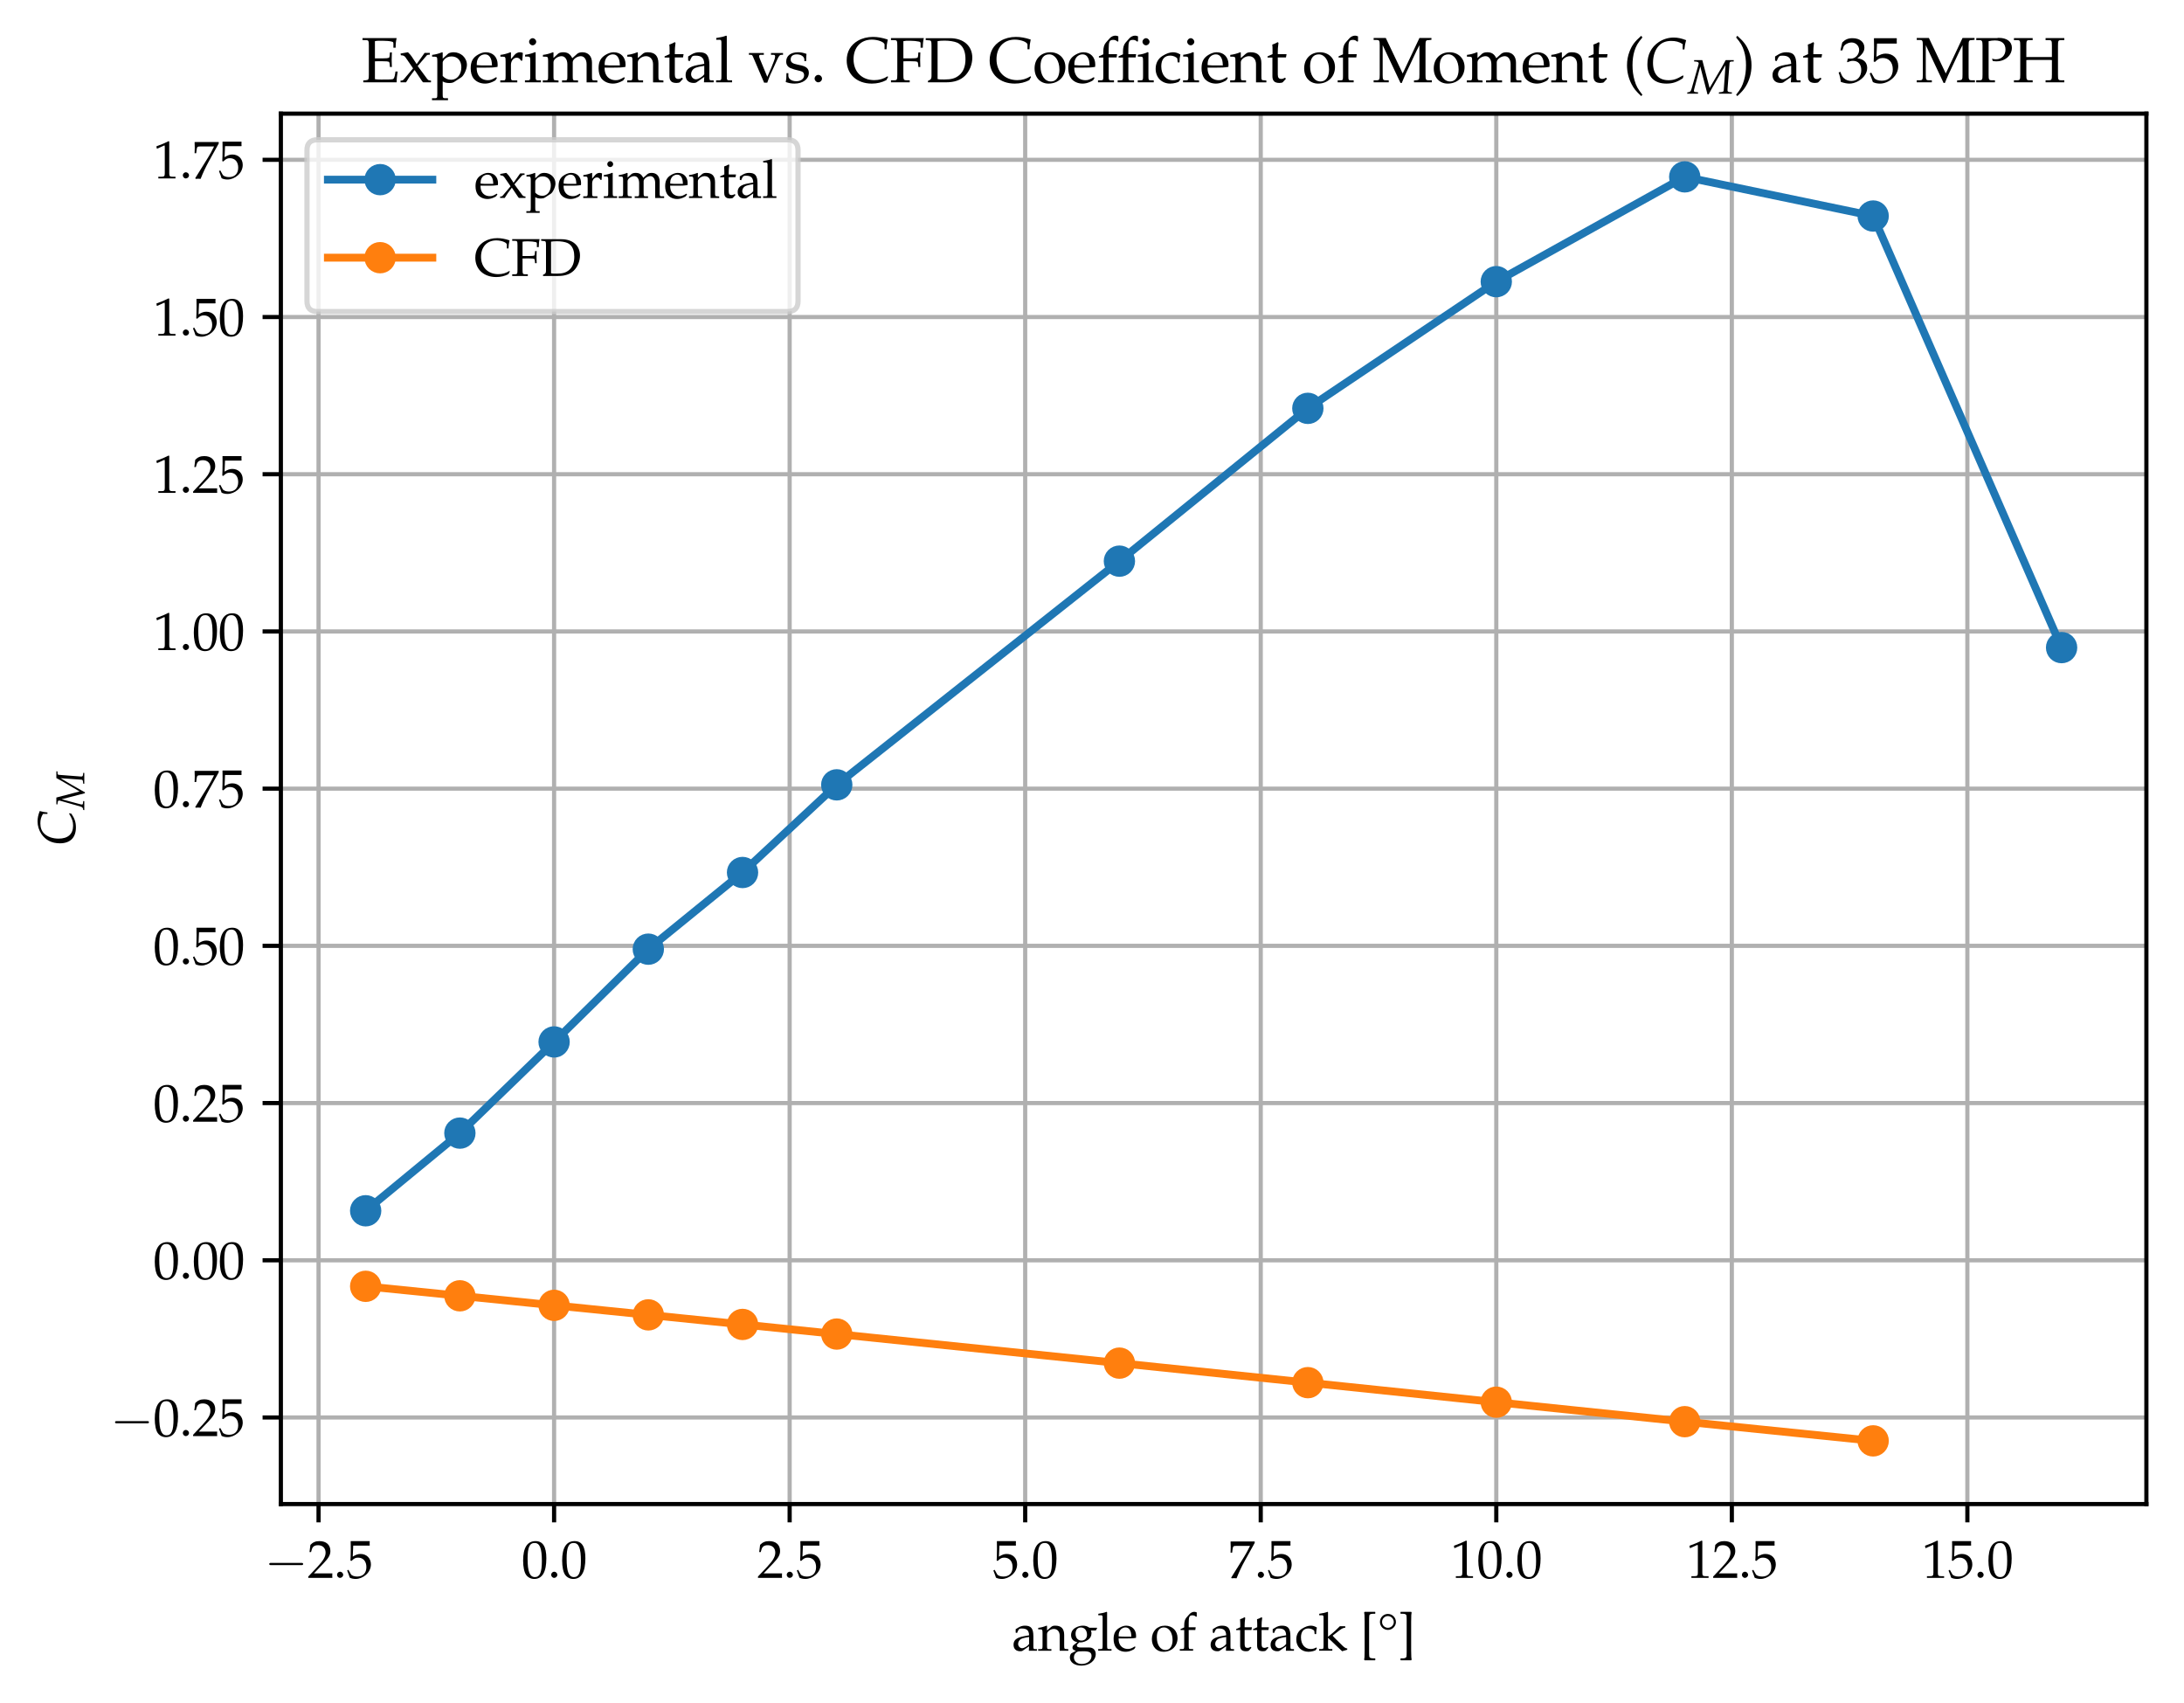 <?xml version="1.0" encoding="utf-8" standalone="no"?>
<!DOCTYPE svg PUBLIC "-//W3C//DTD SVG 1.1//EN"
  "http://www.w3.org/Graphics/SVG/1.1/DTD/svg11.dtd">
<svg xmlns:xlink="http://www.w3.org/1999/xlink" width="418.086pt" height="325.941pt" viewBox="0 0 418.086 325.941" xmlns="http://www.w3.org/2000/svg" version="1.1">
 <defs>
  <style type="text/css">*{stroke-linejoin: round; stroke-linecap: butt}</style>
 </defs>
 <g id="figure_1">
  <g id="patch_1">
   <path d="M 0 325.941 
L 418.086 325.941 
L 418.086 0 
L 0 0 
z
" style="fill: #ffffff"/>
  </g>
  <g id="axes_1">
   <g id="patch_2">
    <path d="M 53.766 287.866 
L 410.886 287.866 
L 410.886 21.754 
L 53.766 21.754 
z
" style="fill: #ffffff"/>
   </g>
   <g id="matplotlib.axis_1">
    <g id="xtick_1">
     <g id="line2d_1">
      <path d="M 60.981 287.866 
L 60.981 21.754 
" clip-path="url(#p86a00fac76)" style="fill: none; stroke: #b0b0b0; stroke-width: 0.8; stroke-linecap: square"/>
     </g>
     <g id="line2d_2">
      <defs>
       <path id="ma9546b8cb3" d="M 0 0 
L 0 3.5 
" style="stroke: #000000; stroke-width: 0.8"/>
      </defs>
      <g>
       <use xlink:href="#ma9546b8cb3" x="60.981" y="287.866" style="stroke: #000000; stroke-width: 0.8"/>
      </g>
     </g>
     <g id="text_1">
      <!-- $\mathdefault{−2.5}$ -->
      <g transform="translate(50.657 301.994) scale(0.1 -0.1)">
       <defs>
        <path id="CMSY10-0" d="M 4218 1472 
C 4326 1472 4442 1472 4442 1600 
C 4442 1728 4326 1728 4218 1728 
L 755 1728 
C 646 1728 531 1728 531 1600 
C 531 1472 646 1472 755 1472 
L 4218 1472 
z
" transform="scale(0.016)"/>
        <path id="URWPalladioL-Roma-32" d="M 102 160 
L 102 0 
C 1299 0 1299 0 1530 0 
C 1760 0 1760 0 2995 0 
C 2982 125 2982 186 2982 269 
C 2982 348 2982 407 2995 539 
C 2259 539 1965 539 781 539 
L 1946 1761 
C 2566 2414 2758 2763 2758 3238 
C 2758 3966 2259 4416 1446 4416 
C 986 4416 672 4288 358 3969 
L 250 3099 
L 435 3099 
L 518 3393 
C 621 3763 851 3923 1280 3923 
C 1830 3923 2182 3577 2182 3035 
C 2182 2555 1914 2083 1190 1316 
L 102 160 
z
" transform="scale(0.016)"/>
        <path id="URWPalladioL-Roma-2e" d="M 794 744 
C 602 744 429 564 429 372 
C 429 179 602 0 787 0 
C 992 0 1171 173 1171 372 
C 1171 564 992 744 794 744 
z
" transform="scale(0.016)"/>
        <path id="URWPalladioL-Roma-35" d="M 813 3877 
C 1638 3877 1997 3877 2765 3877 
L 2797 3907 
C 2784 4016 2784 4064 2784 4144 
C 2784 4229 2784 4277 2797 4386 
L 2765 4416 
C 2285 4416 1997 4416 1651 4416 
C 1299 4416 1018 4416 538 4416 
L 506 4403 
C 512 4011 518 3729 518 3523 
C 518 2977 499 2360 480 2077 
L 608 2038 
C 909 2341 1082 2432 1395 2432 
C 2010 2432 2394 1993 2394 1296 
C 2394 580 1984 160 1286 160 
C 941 160 621 277 531 444 
L 237 973 
L 83 883 
C 230 516 307 310 397 27 
C 576 -71 832 -128 1107 -128 
C 1536 -128 1990 59 2342 368 
C 2733 716 2938 1154 2938 1630 
C 2938 2359 2419 2874 1690 2874 
C 1382 2874 1152 2791 755 2554 
L 813 3877 
z
" transform="scale(0.016)"/>
       </defs>
       <use xlink:href="#CMSY10-0" transform="scale(1.038)"/>
       <use xlink:href="#URWPalladioL-Roma-32" transform="translate(81.942 0) scale(0.996)"/>
       <use xlink:href="#URWPalladioL-Roma-2e" transform="translate(131.755 0) scale(0.996)"/>
       <use xlink:href="#URWPalladioL-Roma-35" transform="translate(156.661 0) scale(0.996)"/>
      </g>
     </g>
    </g>
    <g id="xtick_2">
     <g id="line2d_3">
      <path d="M 106.072 287.866 
L 106.072 21.754 
" clip-path="url(#p86a00fac76)" style="fill: none; stroke: #b0b0b0; stroke-width: 0.8; stroke-linecap: square"/>
     </g>
     <g id="line2d_4">
      <g>
       <use xlink:href="#ma9546b8cb3" x="106.072" y="287.866" style="stroke: #000000; stroke-width: 0.8"/>
      </g>
     </g>
     <g id="text_2">
      <!-- $\mathdefault{0.0}$ -->
      <g transform="translate(99.845 301.994) scale(0.1 -0.1)">
       <defs>
        <path id="URWPalladioL-Roma-30" d="M 1683 4416 
C 691 4416 186 3628 186 2077 
C 186 1326 320 680 544 366 
C 768 51 1126 -128 1523 -128 
C 2490 -128 2976 705 2976 2346 
C 2976 3749 2560 4416 1683 4416 
z
M 1568 4192 
C 2189 4192 2438 3564 2438 2025 
C 2438 661 2195 96 1606 96 
C 986 96 723 744 723 2308 
C 723 3660 960 4192 1568 4192 
z
" transform="scale(0.016)"/>
       </defs>
       <use xlink:href="#URWPalladioL-Roma-30" transform="scale(0.996)"/>
       <use xlink:href="#URWPalladioL-Roma-2e" transform="translate(49.813 0) scale(0.996)"/>
       <use xlink:href="#URWPalladioL-Roma-30" transform="translate(74.72 0) scale(0.996)"/>
      </g>
     </g>
    </g>
    <g id="xtick_3">
     <g id="line2d_5">
      <path d="M 151.163 287.866 
L 151.163 21.754 
" clip-path="url(#p86a00fac76)" style="fill: none; stroke: #b0b0b0; stroke-width: 0.8; stroke-linecap: square"/>
     </g>
     <g id="line2d_6">
      <g>
       <use xlink:href="#ma9546b8cb3" x="151.163" y="287.866" style="stroke: #000000; stroke-width: 0.8"/>
      </g>
     </g>
     <g id="text_3">
      <!-- $\mathdefault{2.5}$ -->
      <g transform="translate(144.936 301.994) scale(0.1 -0.1)">
       <use xlink:href="#URWPalladioL-Roma-32" transform="scale(0.996)"/>
       <use xlink:href="#URWPalladioL-Roma-2e" transform="translate(49.813 0) scale(0.996)"/>
       <use xlink:href="#URWPalladioL-Roma-35" transform="translate(74.72 0) scale(0.996)"/>
      </g>
     </g>
    </g>
    <g id="xtick_4">
     <g id="line2d_7">
      <path d="M 196.254 287.866 
L 196.254 21.754 
" clip-path="url(#p86a00fac76)" style="fill: none; stroke: #b0b0b0; stroke-width: 0.8; stroke-linecap: square"/>
     </g>
     <g id="line2d_8">
      <g>
       <use xlink:href="#ma9546b8cb3" x="196.254" y="287.866" style="stroke: #000000; stroke-width: 0.8"/>
      </g>
     </g>
     <g id="text_4">
      <!-- $\mathdefault{5.0}$ -->
      <g transform="translate(190.027 301.994) scale(0.1 -0.1)">
       <use xlink:href="#URWPalladioL-Roma-35" transform="scale(0.996)"/>
       <use xlink:href="#URWPalladioL-Roma-2e" transform="translate(49.813 0) scale(0.996)"/>
       <use xlink:href="#URWPalladioL-Roma-30" transform="translate(74.72 0) scale(0.996)"/>
      </g>
     </g>
    </g>
    <g id="xtick_5">
     <g id="line2d_9">
      <path d="M 241.345 287.866 
L 241.345 21.754 
" clip-path="url(#p86a00fac76)" style="fill: none; stroke: #b0b0b0; stroke-width: 0.8; stroke-linecap: square"/>
     </g>
     <g id="line2d_10">
      <g>
       <use xlink:href="#ma9546b8cb3" x="241.345" y="287.866" style="stroke: #000000; stroke-width: 0.8"/>
      </g>
     </g>
     <g id="text_5">
      <!-- $\mathdefault{7.5}$ -->
      <g transform="translate(235.118 301.994) scale(0.1 -0.1)">
       <defs>
        <path id="URWPalladioL-Roma-37" d="M 358 32 
L 416 -51 
C 666 -32 666 -32 710 -32 
C 755 -32 755 -32 1005 -51 
C 1274 649 1587 1317 2010 2087 
L 3181 4199 
L 3181 4372 
C 2490 4372 2266 4372 1747 4372 
C 1280 4372 966 4372 346 4372 
L 282 4359 
C 301 3750 301 3750 301 3685 
C 301 3614 301 3614 282 3031 
L 474 3031 
L 518 3390 
C 570 3789 614 3840 909 3840 
L 2618 3840 
C 2362 3313 2163 2941 1920 2549 
L 358 32 
z
" transform="scale(0.016)"/>
       </defs>
       <use xlink:href="#URWPalladioL-Roma-37" transform="scale(0.996)"/>
       <use xlink:href="#URWPalladioL-Roma-2e" transform="translate(49.813 0) scale(0.996)"/>
       <use xlink:href="#URWPalladioL-Roma-35" transform="translate(74.72 0) scale(0.996)"/>
      </g>
     </g>
    </g>
    <g id="xtick_6">
     <g id="line2d_11">
      <path d="M 286.436 287.866 
L 286.436 21.754 
" clip-path="url(#p86a00fac76)" style="fill: none; stroke: #b0b0b0; stroke-width: 0.8; stroke-linecap: square"/>
     </g>
     <g id="line2d_12">
      <g>
       <use xlink:href="#ma9546b8cb3" x="286.436" y="287.866" style="stroke: #000000; stroke-width: 0.8"/>
      </g>
     </g>
     <g id="text_6">
      <!-- $\mathdefault{10.0}$ -->
      <g transform="translate(277.718 301.994) scale(0.1 -0.1)">
       <defs>
        <path id="URWPalladioL-Roma-31" d="M 429 3584 
L 493 3584 
L 1318 3956 
C 1325 3962 1331 3962 1338 3962 
C 1376 3962 1389 3905 1389 3751 
L 1389 613 
C 1389 276 1318 205 973 205 
L 614 205 
L 614 0 
C 1600 0 1600 0 1670 0 
C 1754 0 1894 0 2112 0 
C 2189 0 2413 0 2675 0 
L 2675 205 
L 2342 205 
C 1990 205 1926 276 1926 612 
L 1926 4443 
L 1837 4475 
C 1421 4257 966 4065 384 3860 
L 429 3584 
z
" transform="scale(0.016)"/>
       </defs>
       <use xlink:href="#URWPalladioL-Roma-31" transform="scale(0.996)"/>
       <use xlink:href="#URWPalladioL-Roma-30" transform="translate(49.813 0) scale(0.996)"/>
       <use xlink:href="#URWPalladioL-Roma-2e" transform="translate(99.626 0) scale(0.996)"/>
       <use xlink:href="#URWPalladioL-Roma-30" transform="translate(124.533 0) scale(0.996)"/>
      </g>
     </g>
    </g>
    <g id="xtick_7">
     <g id="line2d_13">
      <path d="M 331.526 287.866 
L 331.526 21.754 
" clip-path="url(#p86a00fac76)" style="fill: none; stroke: #b0b0b0; stroke-width: 0.8; stroke-linecap: square"/>
     </g>
     <g id="line2d_14">
      <g>
       <use xlink:href="#ma9546b8cb3" x="331.526" y="287.866" style="stroke: #000000; stroke-width: 0.8"/>
      </g>
     </g>
     <g id="text_7">
      <!-- $\mathdefault{12.5}$ -->
      <g transform="translate(322.809 301.994) scale(0.1 -0.1)">
       <use xlink:href="#URWPalladioL-Roma-31" transform="scale(0.996)"/>
       <use xlink:href="#URWPalladioL-Roma-32" transform="translate(49.813 0) scale(0.996)"/>
       <use xlink:href="#URWPalladioL-Roma-2e" transform="translate(99.626 0) scale(0.996)"/>
       <use xlink:href="#URWPalladioL-Roma-35" transform="translate(124.533 0) scale(0.996)"/>
      </g>
     </g>
    </g>
    <g id="xtick_8">
     <g id="line2d_15">
      <path d="M 376.617 287.866 
L 376.617 21.754 
" clip-path="url(#p86a00fac76)" style="fill: none; stroke: #b0b0b0; stroke-width: 0.8; stroke-linecap: square"/>
     </g>
     <g id="line2d_16">
      <g>
       <use xlink:href="#ma9546b8cb3" x="376.617" y="287.866" style="stroke: #000000; stroke-width: 0.8"/>
      </g>
     </g>
     <g id="text_8">
      <!-- $\mathdefault{15.0}$ -->
      <g transform="translate(367.9 301.994) scale(0.1 -0.1)">
       <use xlink:href="#URWPalladioL-Roma-31" transform="scale(0.996)"/>
       <use xlink:href="#URWPalladioL-Roma-35" transform="translate(49.813 0) scale(0.996)"/>
       <use xlink:href="#URWPalladioL-Roma-2e" transform="translate(99.626 0) scale(0.996)"/>
       <use xlink:href="#URWPalladioL-Roma-30" transform="translate(124.533 0) scale(0.996)"/>
      </g>
     </g>
    </g>
    <g id="text_9">
     <!-- angle of attack [°] -->
     <g transform="translate(193.697 315.932) scale(0.1 -0.1)">
      <defs>
       <path id="URWPalladioL-Roma-61" d="M 2074 538 
L 2042 -1 
C 2458 -1 2458 -1 2541 -1 
C 2573 -1 2733 -1 3014 -1 
L 3014 192 
L 2765 192 
C 2611 192 2586 244 2586 558 
L 2586 1731 
C 2586 2668 2317 3008 1574 3008 
C 1299 3008 1043 2937 800 2791 
L 461 2585 
L 461 2171 
L 627 2126 
L 710 2323 
C 845 2623 909 2668 1203 2668 
C 1805 2668 2054 2431 2074 1852 
L 1440 1736 
C 570 1577 205 1277 205 722 
C 205 224 506 -64 1011 -64 
C 1126 -64 1235 -45 1280 -13 
L 2074 538 
z
M 2074 806 
C 1888 544 1485 302 1235 302 
C 979 302 755 538 755 812 
C 755 1048 883 1271 1075 1392 
C 1235 1488 1587 1577 2074 1648 
L 2074 806 
z
" transform="scale(0.016)"/>
       <path id="URWPalladioL-Roma-6e" d="M 2624 -7 
C 3014 -7 3021 -7 3130 -7 
C 3219 -7 3219 -7 3661 -7 
L 3661 179 
L 3398 205 
C 3181 205 3162 244 3162 654 
L 3162 1892 
C 3162 2642 2810 3008 2093 3008 
C 1856 3008 1722 2963 1587 2847 
L 1101 2424 
L 1101 2982 
L 1043 3008 
C 717 2873 384 2783 45 2745 
L 45 2565 
L 282 2565 
C 538 2565 563 2520 563 2094 
L 563 643 
C 563 237 544 192 326 192 
L 38 192 
L 38 -7 
C 474 -7 646 -7 832 -7 
C 1018 -7 1190 -7 1626 -7 
L 1626 192 
L 1338 192 
C 1120 192 1101 237 1101 643 
L 1101 2011 
C 1101 2300 1523 2616 1914 2616 
C 2342 2616 2624 2297 2624 1806 
L 2624 -7 
z
" transform="scale(0.016)"/>
       <path id="URWPalladioL-Roma-67" d="M 3322 2432 
L 3482 2695 
L 3456 2759 
L 2547 2759 
C 2310 2937 2080 3008 1766 3008 
C 1485 3008 1158 2920 896 2768 
C 538 2567 352 2258 352 1874 
C 352 1408 646 1087 1120 1036 
L 614 640 
C 550 543 518 459 518 361 
C 518 180 634 76 941 -14 
L 384 -316 
C 294 -367 205 -604 205 -803 
C 205 -1388 774 -1792 1587 -1792 
C 2554 -1792 3315 -1182 3315 -399 
C 3315 63 3008 384 2560 384 
L 1536 384 
C 1203 384 1050 462 1050 639 
C 1050 724 1101 795 1267 939 
C 1306 972 1318 985 1344 1011 
C 1408 1004 1446 998 1498 998 
C 1773 998 2112 1118 2374 1300 
C 2662 1507 2803 1759 2803 2093 
C 2803 2218 2784 2300 2733 2432 
L 3322 2432 
z
M 1536 2790 
C 1971 2790 2266 2438 2266 1905 
C 2266 1499 1997 1216 1606 1216 
C 1178 1216 890 1542 890 2025 
C 890 2507 1126 2790 1536 2790 
z
M 1837 -65 
C 2560 -65 2810 -212 2810 -630 
C 2810 -1182 2304 -1593 1632 -1593 
C 1075 -1593 691 -1266 691 -790 
C 691 -502 858 -238 1114 -129 
C 1216 -78 1395 -65 1837 -65 
z
" transform="scale(0.016)"/>
       <path id="URWPalladioL-Roma-6c" d="M 147 4256 
L 506 4256 
C 621 4256 666 4185 666 3992 
L 666 651 
C 666 244 646 199 429 199 
L 134 199 
L 134 0 
C 774 0 774 0 934 0 
C 1094 0 1094 0 1734 0 
L 1734 199 
L 1440 199 
C 1222 199 1203 244 1203 650 
L 1203 4621 
L 1146 4673 
C 864 4564 653 4512 147 4435 
L 147 4256 
z
" transform="scale(0.016)"/>
       <path id="URWPalladioL-Roma-65" d="M 2797 447 
L 2714 511 
C 2304 269 2157 212 1882 212 
C 1466 212 1120 398 941 711 
C 819 921 774 1101 762 1472 
L 1696 1472 
C 2138 1472 2413 1472 2854 1544 
C 2861 1634 2867 1693 2867 1771 
C 2867 2520 2394 3008 1677 3008 
C 1440 3008 1165 2924 902 2770 
C 378 2469 166 2071 166 1404 
C 166 1000 262 654 435 410 
C 691 71 1120 -128 1600 -128 
C 1837 -128 2074 -77 2336 37 
C 2509 108 2643 191 2669 230 
L 2797 447 
z
M 2298 1690 
C 1965 1690 1811 1690 1581 1690 
C 1286 1690 1120 1690 774 1722 
C 774 2027 800 2169 883 2337 
C 1018 2622 1293 2796 1600 2796 
C 1811 2796 1978 2711 2093 2534 
C 2234 2319 2278 2129 2298 1690 
z
" transform="scale(0.016)"/>
       <path id="URWPalladioL-Roma-6f" d="M 1786 3008 
C 851 3008 205 2347 205 1392 
C 205 487 774 -128 1600 -128 
C 2586 -128 3290 558 3290 1520 
C 3290 2386 2662 3008 1786 3008 
z
M 1670 2796 
C 2259 2796 2694 2155 2694 1283 
C 2694 545 2368 83 1850 83 
C 1222 83 800 699 800 1610 
C 800 2379 1107 2796 1670 2796 
z
" transform="scale(0.016)"/>
       <path id="URWPalladioL-Roma-66" d="M 2182 4601 
C 2048 4652 1971 4672 1888 4672 
C 1683 4672 1459 4563 1318 4404 
L 947 3985 
C 762 3775 678 3490 678 3070 
L 678 2803 
L 237 2604 
L 237 2476 
L 678 2476 
L 678 651 
C 678 244 659 199 442 199 
L 147 199 
L 147 0 
C 787 0 787 0 947 0 
C 1107 0 1107 0 1747 0 
L 1747 199 
L 1453 199 
C 1235 199 1216 245 1216 653 
L 1216 2489 
L 2010 2489 
L 2054 2816 
L 1216 2816 
L 1216 3350 
C 1216 4073 1299 4248 1664 4248 
C 1837 4248 1952 4204 2106 4071 
L 2182 4109 
L 2182 4601 
z
" transform="scale(0.016)"/>
       <path id="URWPalladioL-Roma-74" d="M 627 2476 
L 627 619 
C 627 142 838 -64 1331 -64 
C 1478 -64 1632 -32 1670 13 
L 1978 353 
L 1894 463 
C 1734 372 1638 340 1517 340 
C 1267 340 1165 470 1165 788 
L 1165 2489 
L 1984 2489 
L 2042 2816 
L 1165 2816 
L 1165 3056 
C 1165 3321 1184 3547 1235 3951 
L 1158 4021 
C 1005 3925 813 3842 614 3778 
C 634 3585 640 3463 640 3271 
L 640 2822 
L 141 2598 
L 141 2476 
L 627 2476 
z
" transform="scale(0.016)"/>
       <path id="URWPalladioL-Roma-63" d="M 2554 1994 
C 2554 2289 2586 2552 2643 2783 
C 2387 2937 2163 3008 1901 3008 
C 1594 3008 1235 2886 851 2642 
C 403 2360 166 1911 166 1347 
C 166 481 774 -128 1632 -128 
C 1965 -128 2445 -6 2509 90 
L 2643 295 
L 2579 391 
C 2342 263 2138 205 1907 205 
C 1197 205 730 757 730 1603 
C 730 2289 1050 2674 1626 2674 
C 1907 2674 2214 2546 2330 2386 
L 2374 1994 
L 2554 1994 
z
" transform="scale(0.016)"/>
       <path id="URWPalladioL-Roma-6b" d="M 147 4256 
L 506 4256 
C 621 4256 666 4185 666 3992 
L 666 651 
C 666 244 646 199 429 199 
L 134 199 
L 134 0 
C 774 0 774 0 941 0 
C 1120 0 1152 0 1722 0 
L 1722 199 
L 1440 199 
C 1222 199 1203 244 1203 652 
L 1203 1546 
L 2899 -64 
L 3514 122 
L 3514 270 
C 3360 270 3174 379 2970 576 
L 2163 1374 
C 1933 1597 1862 1681 1754 1808 
L 2579 2449 
C 2880 2677 3053 2752 3270 2752 
L 3270 2944 
L 2630 2944 
C 2221 2536 1920 2255 1670 2057 
L 1203 1680 
L 1203 4621 
L 1146 4673 
C 864 4564 653 4512 147 4435 
L 147 4256 
z
" transform="scale(0.016)"/>
       <path id="URWPalladioL-Roma-5b" d="M 563 -1152 
C 1018 -1152 1030 -1152 1184 -1152 
C 1338 -1152 1370 -1152 1805 -1152 
L 1843 -1120 
L 1843 -953 
L 1818 -921 
L 1574 -921 
C 1402 -921 1261 -882 1184 -818 
C 1126 -760 1107 -671 1107 -459 
C 1107 -453 1107 -318 1101 -125 
L 1101 112 
L 1101 3409 
L 1101 3646 
C 1107 3826 1107 3967 1107 3973 
C 1107 4185 1126 4281 1184 4339 
C 1261 4403 1402 4441 1574 4441 
L 1818 4441 
L 1843 4473 
L 1843 4640 
L 1805 4672 
C 1357 4672 1338 4672 1184 4672 
C 1037 4672 1005 4672 563 4672 
L 506 4595 
C 544 4435 557 4223 557 3730 
C 557 3633 557 3556 563 3492 
L 563 3409 
L 563 112 
L 563 28 
C 557 -74 557 -81 557 -190 
L 557 -260 
C 557 -696 544 -876 506 -1075 
L 563 -1152 
z
" transform="scale(0.016)"/>
       <path id="URWPalladioL-Roma-b0" d="M 1274 4416 
C 749 4416 320 3988 320 3456 
C 320 2924 749 2496 1280 2496 
C 1798 2496 2240 2931 2240 3444 
C 2240 3981 1811 4416 1274 4416 
z
M 1274 4160 
C 1664 4160 1984 3840 1984 3444 
C 1984 3072 1664 2752 1280 2752 
C 890 2752 576 3065 576 3456 
C 576 3847 890 4160 1274 4160 
z
" transform="scale(0.016)"/>
       <path id="URWPalladioL-Roma-5d" d="M 1568 4672 
C 1114 4672 1094 4672 947 4672 
C 794 4672 762 4672 326 4672 
L 288 4640 
L 288 4473 
L 314 4441 
L 557 4441 
C 730 4441 864 4403 941 4339 
C 1005 4281 1024 4191 1024 3973 
C 1024 3954 1024 3826 1030 3646 
L 1030 3409 
L 1030 112 
L 1030 -125 
C 1024 -311 1024 -427 1024 -446 
C 1024 -664 1005 -760 941 -818 
C 864 -882 730 -921 557 -921 
L 314 -921 
L 288 -953 
L 288 -1120 
L 326 -1152 
C 774 -1152 787 -1152 947 -1152 
C 1094 -1152 1126 -1152 1568 -1152 
L 1626 -1075 
C 1587 -921 1581 -722 1574 -228 
C 1574 -138 1574 -55 1568 28 
L 1568 112 
L 1568 3409 
L 1568 3492 
C 1574 3563 1574 3646 1574 3736 
C 1574 4230 1587 4441 1626 4595 
L 1568 4672 
z
" transform="scale(0.016)"/>
      </defs>
      <use xlink:href="#URWPalladioL-Roma-61" transform="scale(0.996)"/>
      <use xlink:href="#URWPalladioL-Roma-6e" transform="translate(49.813 0) scale(0.996)"/>
      <use xlink:href="#URWPalladioL-Roma-67" transform="translate(107.795 0) scale(0.996)"/>
      <use xlink:href="#URWPalladioL-Roma-6c" transform="translate(163.187 0) scale(0.996)"/>
      <use xlink:href="#URWPalladioL-Roma-65" transform="translate(192.177 0) scale(0.996)"/>
      <use xlink:href="#URWPalladioL-Roma-6f" transform="translate(264.804 0) scale(0.996)"/>
      <use xlink:href="#URWPalladioL-Roma-66" transform="translate(319.2 0) scale(0.996)"/>
      <use xlink:href="#URWPalladioL-Roma-61" transform="translate(377.282 0) scale(0.996)"/>
      <use xlink:href="#URWPalladioL-Roma-74" transform="translate(427.095 0) scale(0.996)"/>
      <use xlink:href="#URWPalladioL-Roma-74" transform="translate(459.572 0) scale(0.996)"/>
      <use xlink:href="#URWPalladioL-Roma-61" transform="translate(492.049 0) scale(0.996)"/>
      <use xlink:href="#URWPalladioL-Roma-63" transform="translate(541.862 0) scale(0.996)"/>
      <use xlink:href="#URWPalladioL-Roma-6b" transform="translate(586.096 0) scale(0.996)"/>
      <use xlink:href="#URWPalladioL-Roma-5b" transform="translate(666.394 0) scale(0.996)"/>
      <use xlink:href="#URWPalladioL-Roma-b0" transform="translate(699.569 0) scale(0.996)"/>
      <use xlink:href="#URWPalladioL-Roma-5d" transform="translate(739.42 0) scale(0.996)"/>
     </g>
    </g>
   </g>
   <g id="matplotlib.axis_2">
    <g id="ytick_1">
     <g id="line2d_17">
      <path d="M 53.766 271.293 
L 410.886 271.293 
" clip-path="url(#p86a00fac76)" style="fill: none; stroke: #b0b0b0; stroke-width: 0.8; stroke-linecap: square"/>
     </g>
     <g id="line2d_18">
      <defs>
       <path id="me3de341398" d="M 0 0 
L -3.5 0 
" style="stroke: #000000; stroke-width: 0.8"/>
      </defs>
      <g>
       <use xlink:href="#me3de341398" x="53.766" y="271.293" style="stroke: #000000; stroke-width: 0.8"/>
      </g>
     </g>
     <g id="text_10">
      <!-- $\mathdefault{−0.25}$ -->
      <g transform="translate(21.138 274.857) scale(0.1 -0.1)">
       <use xlink:href="#CMSY10-0" transform="scale(1.038)"/>
       <use xlink:href="#URWPalladioL-Roma-30" transform="translate(81.942 0) scale(0.996)"/>
       <use xlink:href="#URWPalladioL-Roma-2e" transform="translate(131.755 0) scale(0.996)"/>
       <use xlink:href="#URWPalladioL-Roma-32" transform="translate(156.661 0) scale(0.996)"/>
       <use xlink:href="#URWPalladioL-Roma-35" transform="translate(206.475 0) scale(0.996)"/>
      </g>
     </g>
    </g>
    <g id="ytick_2">
     <g id="line2d_19">
      <path d="M 53.766 241.205 
L 410.886 241.205 
" clip-path="url(#p86a00fac76)" style="fill: none; stroke: #b0b0b0; stroke-width: 0.8; stroke-linecap: square"/>
     </g>
     <g id="line2d_20">
      <g>
       <use xlink:href="#me3de341398" x="53.766" y="241.205" style="stroke: #000000; stroke-width: 0.8"/>
      </g>
     </g>
     <g id="text_11">
      <!-- $\mathdefault{0.00}$ -->
      <g transform="translate(29.332 244.769) scale(0.1 -0.1)">
       <use xlink:href="#URWPalladioL-Roma-30" transform="scale(0.996)"/>
       <use xlink:href="#URWPalladioL-Roma-2e" transform="translate(49.813 0) scale(0.996)"/>
       <use xlink:href="#URWPalladioL-Roma-30" transform="translate(74.72 0) scale(0.996)"/>
       <use xlink:href="#URWPalladioL-Roma-30" transform="translate(124.533 0) scale(0.996)"/>
      </g>
     </g>
    </g>
    <g id="ytick_3">
     <g id="line2d_21">
      <path d="M 53.766 211.117 
L 410.886 211.117 
" clip-path="url(#p86a00fac76)" style="fill: none; stroke: #b0b0b0; stroke-width: 0.8; stroke-linecap: square"/>
     </g>
     <g id="line2d_22">
      <g>
       <use xlink:href="#me3de341398" x="53.766" y="211.117" style="stroke: #000000; stroke-width: 0.8"/>
      </g>
     </g>
     <g id="text_12">
      <!-- $\mathdefault{0.25}$ -->
      <g transform="translate(29.332 214.681) scale(0.1 -0.1)">
       <use xlink:href="#URWPalladioL-Roma-30" transform="scale(0.996)"/>
       <use xlink:href="#URWPalladioL-Roma-2e" transform="translate(49.813 0) scale(0.996)"/>
       <use xlink:href="#URWPalladioL-Roma-32" transform="translate(74.72 0) scale(0.996)"/>
       <use xlink:href="#URWPalladioL-Roma-35" transform="translate(124.533 0) scale(0.996)"/>
      </g>
     </g>
    </g>
    <g id="ytick_4">
     <g id="line2d_23">
      <path d="M 53.766 181.029 
L 410.886 181.029 
" clip-path="url(#p86a00fac76)" style="fill: none; stroke: #b0b0b0; stroke-width: 0.8; stroke-linecap: square"/>
     </g>
     <g id="line2d_24">
      <g>
       <use xlink:href="#me3de341398" x="53.766" y="181.029" style="stroke: #000000; stroke-width: 0.8"/>
      </g>
     </g>
     <g id="text_13">
      <!-- $\mathdefault{0.50}$ -->
      <g transform="translate(29.332 184.593) scale(0.1 -0.1)">
       <use xlink:href="#URWPalladioL-Roma-30" transform="scale(0.996)"/>
       <use xlink:href="#URWPalladioL-Roma-2e" transform="translate(49.813 0) scale(0.996)"/>
       <use xlink:href="#URWPalladioL-Roma-35" transform="translate(74.72 0) scale(0.996)"/>
       <use xlink:href="#URWPalladioL-Roma-30" transform="translate(124.533 0) scale(0.996)"/>
      </g>
     </g>
    </g>
    <g id="ytick_5">
     <g id="line2d_25">
      <path d="M 53.766 150.941 
L 410.886 150.941 
" clip-path="url(#p86a00fac76)" style="fill: none; stroke: #b0b0b0; stroke-width: 0.8; stroke-linecap: square"/>
     </g>
     <g id="line2d_26">
      <g>
       <use xlink:href="#me3de341398" x="53.766" y="150.941" style="stroke: #000000; stroke-width: 0.8"/>
      </g>
     </g>
     <g id="text_14">
      <!-- $\mathdefault{0.75}$ -->
      <g transform="translate(29.332 154.505) scale(0.1 -0.1)">
       <use xlink:href="#URWPalladioL-Roma-30" transform="scale(0.996)"/>
       <use xlink:href="#URWPalladioL-Roma-2e" transform="translate(49.813 0) scale(0.996)"/>
       <use xlink:href="#URWPalladioL-Roma-37" transform="translate(74.72 0) scale(0.996)"/>
       <use xlink:href="#URWPalladioL-Roma-35" transform="translate(124.533 0) scale(0.996)"/>
      </g>
     </g>
    </g>
    <g id="ytick_6">
     <g id="line2d_27">
      <path d="M 53.766 120.853 
L 410.886 120.853 
" clip-path="url(#p86a00fac76)" style="fill: none; stroke: #b0b0b0; stroke-width: 0.8; stroke-linecap: square"/>
     </g>
     <g id="line2d_28">
      <g>
       <use xlink:href="#me3de341398" x="53.766" y="120.853" style="stroke: #000000; stroke-width: 0.8"/>
      </g>
     </g>
     <g id="text_15">
      <!-- $\mathdefault{1.00}$ -->
      <g transform="translate(29.332 124.417) scale(0.1 -0.1)">
       <use xlink:href="#URWPalladioL-Roma-31" transform="scale(0.996)"/>
       <use xlink:href="#URWPalladioL-Roma-2e" transform="translate(49.813 0) scale(0.996)"/>
       <use xlink:href="#URWPalladioL-Roma-30" transform="translate(74.72 0) scale(0.996)"/>
       <use xlink:href="#URWPalladioL-Roma-30" transform="translate(124.533 0) scale(0.996)"/>
      </g>
     </g>
    </g>
    <g id="ytick_7">
     <g id="line2d_29">
      <path d="M 53.766 90.765 
L 410.886 90.765 
" clip-path="url(#p86a00fac76)" style="fill: none; stroke: #b0b0b0; stroke-width: 0.8; stroke-linecap: square"/>
     </g>
     <g id="line2d_30">
      <g>
       <use xlink:href="#me3de341398" x="53.766" y="90.765" style="stroke: #000000; stroke-width: 0.8"/>
      </g>
     </g>
     <g id="text_16">
      <!-- $\mathdefault{1.25}$ -->
      <g transform="translate(29.332 94.329) scale(0.1 -0.1)">
       <use xlink:href="#URWPalladioL-Roma-31" transform="scale(0.996)"/>
       <use xlink:href="#URWPalladioL-Roma-2e" transform="translate(49.813 0) scale(0.996)"/>
       <use xlink:href="#URWPalladioL-Roma-32" transform="translate(74.72 0) scale(0.996)"/>
       <use xlink:href="#URWPalladioL-Roma-35" transform="translate(124.533 0) scale(0.996)"/>
      </g>
     </g>
    </g>
    <g id="ytick_8">
     <g id="line2d_31">
      <path d="M 53.766 60.677 
L 410.886 60.677 
" clip-path="url(#p86a00fac76)" style="fill: none; stroke: #b0b0b0; stroke-width: 0.8; stroke-linecap: square"/>
     </g>
     <g id="line2d_32">
      <g>
       <use xlink:href="#me3de341398" x="53.766" y="60.677" style="stroke: #000000; stroke-width: 0.8"/>
      </g>
     </g>
     <g id="text_17">
      <!-- $\mathdefault{1.50}$ -->
      <g transform="translate(29.332 64.241) scale(0.1 -0.1)">
       <use xlink:href="#URWPalladioL-Roma-31" transform="scale(0.996)"/>
       <use xlink:href="#URWPalladioL-Roma-2e" transform="translate(49.813 0) scale(0.996)"/>
       <use xlink:href="#URWPalladioL-Roma-35" transform="translate(74.72 0) scale(0.996)"/>
       <use xlink:href="#URWPalladioL-Roma-30" transform="translate(124.533 0) scale(0.996)"/>
      </g>
     </g>
    </g>
    <g id="ytick_9">
     <g id="line2d_33">
      <path d="M 53.766 30.588 
L 410.886 30.588 
" clip-path="url(#p86a00fac76)" style="fill: none; stroke: #b0b0b0; stroke-width: 0.8; stroke-linecap: square"/>
     </g>
     <g id="line2d_34">
      <g>
       <use xlink:href="#me3de341398" x="53.766" y="30.588" style="stroke: #000000; stroke-width: 0.8"/>
      </g>
     </g>
     <g id="text_18">
      <!-- $\mathdefault{1.75}$ -->
      <g transform="translate(29.332 34.153) scale(0.1 -0.1)">
       <use xlink:href="#URWPalladioL-Roma-31" transform="scale(0.996)"/>
       <use xlink:href="#URWPalladioL-Roma-2e" transform="translate(49.813 0) scale(0.996)"/>
       <use xlink:href="#URWPalladioL-Roma-37" transform="translate(74.72 0) scale(0.996)"/>
       <use xlink:href="#URWPalladioL-Roma-35" transform="translate(124.533 0) scale(0.996)"/>
      </g>
     </g>
    </g>
    <g id="text_19">
     <!-- $C_M$ -->
     <g transform="translate(14.328 161.862) rotate(-90) scale(0.1 -0.1)">
      <defs>
       <path id="URWPalladioL-Ital-43" d="M 3821 3290 
L 3994 3290 
C 4026 3653 4077 3926 4166 4219 
C 3680 4404 3315 4480 2918 4480 
C 2394 4480 1869 4321 1421 4023 
C 672 3519 288 2768 288 1795 
C 288 560 973 -128 2195 -128 
C 2810 -128 3264 19 3840 414 
L 3904 643 
L 3840 688 
C 3238 325 2906 210 2406 210 
C 1402 210 851 821 851 1953 
C 851 2660 1069 3290 1459 3685 
C 1760 3990 2170 4143 2675 4143 
C 3130 4143 3462 4053 3821 3825 
L 3821 3290 
z
" transform="scale(0.016)"/>
       <path id="URWPalladioL-Ital-4d" d="M 5997 4231 
L 6016 4416 
L 5837 4416 
C 5658 4416 5562 4416 5478 4416 
L 5325 4416 
L 4947 4416 
L 4845 4219 
C 4672 3895 4550 3678 4403 3424 
L 2829 740 
L 1869 4416 
L 1690 4416 
C 1510 4416 1414 4416 1331 4416 
L 1178 4416 
L 800 4416 
L 781 4244 
L 947 4231 
C 1280 4205 1395 4142 1395 3976 
C 1395 3938 1389 3893 1376 3849 
L 448 611 
C 346 280 250 197 -102 166 
L -122 0 
L 128 0 
C 346 0 506 0 595 0 
C 685 0 851 0 1075 0 
L 1299 0 
L 1318 172 
L 1075 198 
C 870 198 762 262 762 358 
C 762 421 774 504 806 620 
L 1600 3581 
L 2554 -96 
L 2701 -96 
L 3066 566 
C 3565 1463 4166 2493 4595 3200 
L 4928 3753 
L 4691 440 
C 4666 264 4589 220 4262 194 
L 4064 176 
L 4045 0 
L 4346 0 
C 4614 0 4806 0 4902 0 
C 5005 0 5197 0 5459 0 
L 5754 0 
L 5773 172 
L 5536 191 
C 5306 211 5190 281 5190 415 
L 5197 650 
L 5459 4045 
C 5472 4167 5568 4231 5754 4231 
L 5997 4231 
z
" transform="scale(0.016)"/>
      </defs>
      <use xlink:href="#URWPalladioL-Ital-43" transform="scale(0.996)"/>
      <use xlink:href="#URWPalladioL-Ital-4d" transform="translate(69.559 -18.086) scale(0.757)"/>
     </g>
    </g>
   </g>
   <g id="line2d_35">
    <path d="M 69.999 231.732 
L 88.036 216.868 
L 106.072 199.416 
L 124.108 181.662 
L 142.145 166.989 
L 160.181 150.212 
L 214.29 107.399 
L 250.363 78.155 
L 286.436 53.906 
L 322.508 33.85 
L 358.581 41.345 
L 394.654 123.946 
" clip-path="url(#p86a00fac76)" style="fill: none; stroke: #1f77b4; stroke-width: 1.5; stroke-linecap: square"/>
    <defs>
     <path id="mf10e0028ab" d="M 0 2.5 
C 0.663 2.5 1.299 2.237 1.768 1.768 
C 2.237 1.299 2.5 0.663 2.5 0 
C 2.5 -0.663 2.237 -1.299 1.768 -1.768 
C 1.299 -2.237 0.663 -2.5 0 -2.5 
C -0.663 -2.5 -1.299 -2.237 -1.768 -1.768 
C -2.237 -1.299 -2.5 -0.663 -2.5 0 
C -2.5 0.663 -2.237 1.299 -1.768 1.768 
C -1.299 2.237 -0.663 2.5 0 2.5 
z
" style="stroke: #1f77b4"/>
    </defs>
    <g clip-path="url(#p86a00fac76)">
     <use xlink:href="#mf10e0028ab" x="69.999" y="231.732" style="fill: #1f77b4; stroke: #1f77b4"/>
     <use xlink:href="#mf10e0028ab" x="88.036" y="216.868" style="fill: #1f77b4; stroke: #1f77b4"/>
     <use xlink:href="#mf10e0028ab" x="106.072" y="199.416" style="fill: #1f77b4; stroke: #1f77b4"/>
     <use xlink:href="#mf10e0028ab" x="124.108" y="181.662" style="fill: #1f77b4; stroke: #1f77b4"/>
     <use xlink:href="#mf10e0028ab" x="142.145" y="166.989" style="fill: #1f77b4; stroke: #1f77b4"/>
     <use xlink:href="#mf10e0028ab" x="160.181" y="150.212" style="fill: #1f77b4; stroke: #1f77b4"/>
     <use xlink:href="#mf10e0028ab" x="214.29" y="107.399" style="fill: #1f77b4; stroke: #1f77b4"/>
     <use xlink:href="#mf10e0028ab" x="250.363" y="78.155" style="fill: #1f77b4; stroke: #1f77b4"/>
     <use xlink:href="#mf10e0028ab" x="286.436" y="53.906" style="fill: #1f77b4; stroke: #1f77b4"/>
     <use xlink:href="#mf10e0028ab" x="322.508" y="33.85" style="fill: #1f77b4; stroke: #1f77b4"/>
     <use xlink:href="#mf10e0028ab" x="358.581" y="41.345" style="fill: #1f77b4; stroke: #1f77b4"/>
     <use xlink:href="#mf10e0028ab" x="394.654" y="123.946" style="fill: #1f77b4; stroke: #1f77b4"/>
    </g>
   </g>
   <g id="line2d_36">
    <path d="M 69.999 246.189 
L 88.036 248.006 
L 106.072 249.829 
L 124.108 251.655 
L 142.145 253.486 
L 160.181 255.327 
L 214.29 260.891 
L 250.363 264.628 
L 286.436 268.37 
L 322.508 272.096 
L 358.581 275.77 
" clip-path="url(#p86a00fac76)" style="fill: none; stroke: #ff7f0e; stroke-width: 1.5; stroke-linecap: square"/>
    <defs>
     <path id="m647534c431" d="M 0 2.5 
C 0.663 2.5 1.299 2.237 1.768 1.768 
C 2.237 1.299 2.5 0.663 2.5 0 
C 2.5 -0.663 2.237 -1.299 1.768 -1.768 
C 1.299 -2.237 0.663 -2.5 0 -2.5 
C -0.663 -2.5 -1.299 -2.237 -1.768 -1.768 
C -2.237 -1.299 -2.5 -0.663 -2.5 0 
C -2.5 0.663 -2.237 1.299 -1.768 1.768 
C -1.299 2.237 -0.663 2.5 0 2.5 
z
" style="stroke: #ff7f0e"/>
    </defs>
    <g clip-path="url(#p86a00fac76)">
     <use xlink:href="#m647534c431" x="69.999" y="246.189" style="fill: #ff7f0e; stroke: #ff7f0e"/>
     <use xlink:href="#m647534c431" x="88.036" y="248.006" style="fill: #ff7f0e; stroke: #ff7f0e"/>
     <use xlink:href="#m647534c431" x="106.072" y="249.829" style="fill: #ff7f0e; stroke: #ff7f0e"/>
     <use xlink:href="#m647534c431" x="124.108" y="251.655" style="fill: #ff7f0e; stroke: #ff7f0e"/>
     <use xlink:href="#m647534c431" x="142.145" y="253.486" style="fill: #ff7f0e; stroke: #ff7f0e"/>
     <use xlink:href="#m647534c431" x="160.181" y="255.327" style="fill: #ff7f0e; stroke: #ff7f0e"/>
     <use xlink:href="#m647534c431" x="214.29" y="260.891" style="fill: #ff7f0e; stroke: #ff7f0e"/>
     <use xlink:href="#m647534c431" x="250.363" y="264.628" style="fill: #ff7f0e; stroke: #ff7f0e"/>
     <use xlink:href="#m647534c431" x="286.436" y="268.37" style="fill: #ff7f0e; stroke: #ff7f0e"/>
     <use xlink:href="#m647534c431" x="322.508" y="272.096" style="fill: #ff7f0e; stroke: #ff7f0e"/>
     <use xlink:href="#m647534c431" x="358.581" y="275.77" style="fill: #ff7f0e; stroke: #ff7f0e"/>
    </g>
   </g>
   <g id="patch_3">
    <path d="M 53.766 287.866 
L 53.766 21.754 
" style="fill: none; stroke: #000000; stroke-width: 0.8; stroke-linejoin: miter; stroke-linecap: square"/>
   </g>
   <g id="patch_4">
    <path d="M 410.886 287.866 
L 410.886 21.754 
" style="fill: none; stroke: #000000; stroke-width: 0.8; stroke-linejoin: miter; stroke-linecap: square"/>
   </g>
   <g id="patch_5">
    <path d="M 53.766 287.866 
L 410.886 287.866 
" style="fill: none; stroke: #000000; stroke-width: 0.8; stroke-linejoin: miter; stroke-linecap: square"/>
   </g>
   <g id="patch_6">
    <path d="M 53.766 21.754 
L 410.886 21.754 
" style="fill: none; stroke: #000000; stroke-width: 0.8; stroke-linejoin: miter; stroke-linecap: square"/>
   </g>
   <g id="text_20">
    <!-- Experimental vs. CFD Coefficient of Moment ($C_M$) at 35 MPH -->
    <g transform="translate(69.128 15.754) scale(0.12 -0.12)">
     <defs>
      <path id="URWPalladioL-Roma-45" d="M 141 4224 
L 448 4224 
C 742 4224 774 4172 774 3665 
L 774 784 
C 774 276 749 231 448 205 
L 218 186 
L 218 0 
C 640 0 826 0 1005 0 
C 1037 0 1216 0 1459 0 
C 2349 0 2349 0 2490 0 
C 2688 0 2688 0 3558 0 
C 3558 382 3597 736 3661 1079 
L 3437 1079 
C 3424 972 3411 878 3405 852 
C 3366 564 3283 356 3194 323 
C 3059 276 2592 276 2016 276 
C 1683 276 1568 286 1382 315 
L 1382 2100 
C 1562 2112 1754 2112 2042 2112 
C 2515 2112 2688 2094 2803 2040 
L 2854 1890 
L 2886 1536 
L 3078 1536 
C 3059 2132 3059 2132 3059 2247 
C 3059 2350 3059 2350 3078 2991 
L 2886 2991 
L 2854 2642 
C 2848 2581 2829 2521 2803 2467 
C 2688 2414 2509 2394 2086 2394 
C 1818 2394 1600 2394 1382 2394 
L 1382 4117 
C 1581 4160 1690 4160 2131 4160 
C 2496 4160 2854 4130 3059 4076 
C 3213 4039 3232 4008 3232 3868 
L 3232 3465 
L 3456 3465 
C 3456 3843 3488 4146 3558 4423 
C 3245 4423 3046 4423 2765 4423 
C 2605 4423 2394 4423 2131 4423 
C 1728 4423 1453 4423 1280 4423 
C 1062 4423 774 4423 141 4423 
L 141 4224 
z
" transform="scale(0.016)"/>
      <path id="URWPalladioL-Roma-78" d="M 1843 1630 
L 2752 2694 
C 2790 2739 2861 2765 2970 2765 
L 3059 2765 
L 3059 2944 
L 2534 2944 
L 1741 1822 
L 1254 2566 
C 1158 2707 1088 2791 870 3009 
L 128 2880 
L 160 2708 
L 294 2694 
C 410 2694 550 2605 614 2515 
L 1382 1398 
L 429 269 
C 384 212 301 173 237 173 
L 128 173 
L 128 0 
L 678 0 
C 723 71 736 96 813 212 
C 915 391 1018 551 1062 603 
L 1536 1231 
L 2221 208 
L 2227 196 
C 2285 107 2336 44 2387 0 
C 2720 0 2720 0 2778 0 
C 2842 0 2842 0 3174 0 
L 3174 173 
L 3014 192 
C 2938 199 2861 250 2790 346 
L 1843 1630 
z
" transform="scale(0.016)"/>
      <path id="URWPalladioL-Roma-70" d="M 64 2565 
L 301 2565 
C 557 2565 582 2520 582 2095 
L 582 -1142 
C 582 -1548 563 -1593 346 -1593 
L 51 -1593 
L 51 -1792 
C 691 -1792 691 -1792 851 -1792 
C 1011 -1792 1011 -1792 1651 -1792 
L 1651 -1593 
L 1357 -1593 
C 1139 -1593 1120 -1547 1120 -1138 
L 1120 89 
C 1312 -26 1517 -71 1805 -71 
C 1990 -71 2157 -32 2259 32 
L 2989 505 
C 3245 672 3546 1330 3546 1740 
C 3546 2451 2957 3008 2214 3008 
C 1978 3008 1747 2943 1645 2847 
L 1120 2367 
L 1120 2982 
L 1062 3008 
C 736 2873 403 2783 64 2745 
L 64 2565 
z
M 1120 1964 
C 1120 2053 1152 2124 1235 2233 
C 1421 2469 1683 2591 2003 2591 
C 2605 2591 2989 2169 2989 1504 
C 2989 787 2560 256 1984 256 
C 1632 256 1370 372 1120 633 
L 1120 1964 
z
" transform="scale(0.016)"/>
      <path id="URWPalladioL-Roma-72" d="M 147 2565 
L 384 2565 
C 640 2565 666 2520 666 2094 
L 666 643 
C 666 237 646 192 429 192 
L 134 192 
L 134 -7 
C 595 -7 762 -7 922 -7 
C 1050 -7 1050 -7 1837 -7 
L 1837 192 
L 1504 192 
C 1216 192 1203 211 1203 638 
L 1203 1751 
C 1203 2139 1459 2463 1773 2463 
C 1965 2463 2099 2373 2202 2169 
L 2336 2169 
L 2394 2937 
C 2323 2982 2208 3008 2093 3008 
C 1901 3008 1696 2905 1562 2745 
L 1203 2322 
L 1203 2982 
L 1146 3008 
C 819 2873 486 2783 147 2745 
L 147 2565 
z
" transform="scale(0.016)"/>
      <path id="URWPalladioL-Roma-69" d="M 1203 2993 
L 1146 3019 
C 819 2884 486 2793 147 2755 
L 147 2576 
L 384 2576 
C 640 2576 666 2531 666 2105 
L 666 651 
C 666 244 646 199 429 199 
L 134 199 
L 134 0 
C 774 0 774 0 934 0 
C 1094 0 1094 0 1734 0 
L 1734 199 
L 1440 199 
C 1222 199 1203 244 1203 651 
L 1203 2993 
z
M 909 4416 
C 717 4416 550 4249 550 4056 
C 550 3870 717 3704 902 3704 
C 1088 3704 1261 3870 1261 4056 
C 1261 4236 1088 4416 909 4416 
z
" transform="scale(0.016)"/>
      <path id="URWPalladioL-Roma-6d" d="M 115 2565 
L 352 2565 
C 608 2565 634 2520 634 2094 
L 634 643 
C 634 237 614 192 397 192 
L 102 192 
L 102 -7 
C 717 -7 736 -7 915 -7 
C 1094 -7 1261 -7 1677 -7 
L 1677 179 
L 1408 205 
C 1190 205 1171 250 1171 654 
L 1171 2014 
C 1171 2302 1594 2616 1978 2616 
C 2323 2616 2560 2287 2560 1798 
L 2560 643 
C 2560 237 2541 192 2323 192 
L 2029 192 
L 2029 -7 
C 2669 -7 2669 -7 2829 -7 
C 2989 -7 2989 -7 3629 -7 
L 3629 192 
L 3334 192 
C 3117 192 3098 237 3098 643 
L 3098 2011 
C 3098 2300 3520 2616 3904 2616 
C 4250 2616 4486 2291 4486 1806 
L 4486 -7 
C 4877 -7 4883 -7 4992 -7 
C 5075 -7 5075 -7 5562 -7 
L 5562 192 
L 5261 192 
C 5043 192 5024 237 5024 643 
L 5024 1970 
C 5024 2608 4653 3008 4064 3008 
C 3840 3008 3654 2950 3539 2847 
L 3053 2412 
C 2848 2834 2586 3008 2144 3008 
C 1907 3008 1728 2950 1613 2847 
L 1171 2437 
L 1171 2982 
L 1114 3008 
C 787 2873 454 2783 115 2745 
L 115 2565 
z
" transform="scale(0.016)"/>
      <path id="URWPalladioL-Roma-76" d="M 3450 2752 
L 3450 2932 
C 3066 2932 2950 2932 2848 2932 
C 2746 2932 2630 2932 2246 2932 
L 2246 2752 
L 2509 2752 
C 2611 2752 2662 2694 2662 2591 
C 2662 2489 2618 2317 2541 2124 
L 2272 1445 
C 2195 1259 2118 1080 1875 549 
L 1114 2393 
C 1075 2482 1056 2566 1056 2636 
C 1056 2707 1114 2752 1216 2752 
L 1530 2752 
L 1530 2932 
C 902 2932 902 2932 781 2932 
C 659 2932 352 2932 38 2932 
L 38 2752 
L 256 2752 
C 352 2739 384 2701 454 2541 
L 1555 -32 
L 1875 -32 
C 1914 77 1978 243 1978 256 
C 2048 447 2131 664 2138 664 
L 2893 2324 
C 3034 2625 3123 2739 3251 2752 
L 3450 2752 
z
" transform="scale(0.016)"/>
      <path id="URWPalladioL-Roma-73" d="M 262 917 
C 262 475 243 282 192 26 
C 525 -83 774 -128 1069 -128 
C 1907 -128 2502 321 2502 949 
C 2502 1148 2445 1295 2323 1424 
C 2157 1584 1946 1661 1382 1770 
C 858 1873 685 2001 685 2296 
C 685 2616 909 2796 1299 2796 
C 1728 2796 2054 2572 2054 2270 
L 2054 2123 
L 2234 2123 
C 2240 2495 2246 2648 2266 2847 
C 1926 2963 1696 3008 1434 3008 
C 691 3008 237 2655 237 2078 
C 237 1770 378 1552 672 1417 
C 845 1340 1184 1238 1619 1141 
C 1907 1077 2029 943 2029 699 
C 2029 353 1709 109 1254 109 
C 787 109 454 333 454 654 
L 454 917 
L 262 917 
z
" transform="scale(0.016)"/>
      <path id="URWPalladioL-Roma-43" d="M 4288 539 
L 4230 603 
C 3834 346 3392 218 2906 218 
C 1658 218 826 1051 826 2313 
C 826 3493 1555 4274 2656 4274 
C 3283 4274 3930 4018 3930 3769 
L 3930 3307 
L 4128 3307 
C 4134 3627 4160 3857 4250 4280 
C 3706 4460 3238 4544 2771 4544 
C 2214 4544 1683 4409 1254 4159 
C 525 3730 141 3057 141 2192 
C 141 807 1152 -128 2656 -128 
C 3187 -128 3667 -13 4109 218 
L 4288 539 
z
" transform="scale(0.016)"/>
      <path id="URWPalladioL-Roma-46" d="M 1382 2100 
C 1562 2112 1754 2112 2042 2112 
C 2515 2112 2688 2094 2803 2040 
L 2854 1890 
L 2886 1536 
L 3078 1536 
C 3059 2132 3059 2132 3059 2247 
C 3059 2350 3059 2350 3078 2991 
L 2886 2991 
L 2854 2642 
C 2848 2581 2829 2521 2803 2467 
C 2688 2414 2509 2394 2086 2394 
C 1818 2394 1600 2394 1382 2394 
L 1382 4117 
C 1574 4160 1690 4160 2067 4160 
C 2374 4160 2733 4124 2931 4076 
C 3085 4039 3104 4008 3104 3868 
L 3104 3465 
L 3328 3465 
C 3328 3843 3360 4146 3430 4423 
C 3117 4423 2925 4423 2650 4423 
L 1965 4423 
C 1651 4423 1427 4423 1267 4423 
C 1082 4423 1082 4423 141 4423 
L 141 4224 
L 448 4224 
C 742 4224 774 4172 774 3663 
L 774 766 
C 774 256 742 205 448 205 
L 141 205 
L 141 0 
C 518 0 742 0 1075 0 
C 1408 0 1638 0 2016 0 
L 2016 205 
L 1709 205 
C 1414 205 1382 256 1382 766 
L 1382 2100 
z
" transform="scale(0.016)"/>
      <path id="URWPalladioL-Roma-44" d="M 365 141 
L 365 0 
C 1107 0 1107 0 1254 0 
C 1370 0 1472 0 1587 0 
C 2093 0 2093 0 2182 0 
C 3002 0 3616 209 4064 648 
C 4525 1099 4806 1785 4806 2465 
C 4806 3647 3923 4416 2573 4416 
C 2528 4416 2445 4416 2330 4416 
C 2010 4416 1734 4416 1459 4416 
C 1222 4416 870 4416 141 4416 
L 141 4236 
L 397 4204 
C 691 4204 723 4146 723 3648 
L 723 620 
C 723 435 666 294 563 244 
L 365 141 
z
M 1331 4121 
C 1498 4153 1722 4172 2042 4172 
C 2509 4172 3021 4090 3290 3968 
C 3430 3911 3552 3822 3667 3707 
C 3974 3402 4122 2943 4122 2306 
C 4122 1594 3904 1046 3482 702 
C 3098 390 2714 282 1990 282 
C 1696 282 1498 282 1331 327 
L 1331 4121 
z
" transform="scale(0.016)"/>
      <path id="URWPalladioL-Roma-2" d="M 2182 4603 
C 2048 4653 1971 4672 1888 4672 
C 1683 4672 1459 4563 1318 4404 
L 947 3985 
C 762 3775 678 3490 678 3070 
L 678 2803 
L 237 2604 
L 237 2476 
L 678 2476 
L 678 651 
C 678 244 659 199 442 199 
L 147 199 
L 147 0 
C 787 0 787 0 954 0 
C 1107 0 1286 0 1786 0 
L 1786 199 
L 1453 199 
C 1235 199 1216 245 1216 653 
L 1216 2489 
L 1946 2489 
L 1990 2816 
L 1216 2816 
L 1216 3350 
C 1216 4073 1299 4248 1664 4248 
C 1837 4248 1952 4204 2106 4071 
L 2182 4109 
L 2182 4603 
z
M 3226 2981 
L 3168 3026 
C 2886 2886 2547 2797 2170 2752 
L 2170 2572 
L 2406 2572 
C 2662 2572 2688 2527 2688 2099 
L 2688 653 
C 2688 244 2669 199 2451 199 
L 2157 199 
L 2157 0 
C 2797 0 2797 0 2957 0 
C 3117 0 3117 0 3757 0 
L 3757 199 
L 3462 199 
C 3245 199 3226 244 3226 652 
L 3226 2981 
z
M 2989 4416 
C 2797 4416 2630 4249 2630 4056 
C 2630 3870 2797 3704 2982 3704 
C 3168 3704 3341 3870 3341 4056 
C 3341 4236 3168 4416 2989 4416 
z
" transform="scale(0.016)"/>
      <path id="URWPalladioL-Roma-4d" d="M 4685 783 
C 4685 276 4659 231 4358 205 
L 4141 186 
L 4141 0 
C 4435 0 4627 0 4960 0 
C 5318 0 5549 0 5926 0 
L 5926 205 
L 5619 205 
C 5325 205 5293 256 5293 766 
L 5293 3663 
C 5293 4166 5325 4224 5619 4224 
L 5888 4256 
L 5888 4436 
C 5402 4436 5402 4436 5293 4436 
C 5197 4436 5197 4436 4685 4436 
L 3008 884 
L 1318 4436 
C 806 4436 806 4436 710 4436 
C 614 4436 614 4436 102 4436 
L 102 4237 
L 384 4237 
C 678 4237 710 4178 710 3674 
L 710 768 
C 710 263 678 205 384 205 
L 102 205 
L 102 0 
C 736 0 736 0 845 0 
C 941 0 941 0 1613 0 
L 1613 205 
L 1331 205 
C 1037 205 1005 262 1005 766 
L 1005 3718 
L 2790 -64 
L 2918 -64 
C 2963 32 3002 134 3040 230 
C 3142 480 3219 658 3264 748 
L 4403 3167 
C 4493 3353 4570 3500 4685 3718 
L 4685 783 
z
" transform="scale(0.016)"/>
      <path id="URWPalladioL-Roma-28" d="M 1926 -1244 
C 1466 -673 1299 -366 1133 212 
C 998 673 934 1161 934 1706 
C 934 2238 998 2693 1120 3110 
C 1286 3642 1459 3944 1926 4489 
L 1805 4656 
C 1139 4059 877 3707 634 3078 
C 467 2648 384 2193 384 1706 
C 384 1020 544 372 851 -205 
C 1075 -635 1280 -885 1805 -1379 
L 1926 -1244 
z
" transform="scale(0.016)"/>
      <path id="URWPalladioL-Roma-29" d="M 326 -1379 
C 768 -962 954 -750 1152 -436 
C 1542 186 1747 930 1747 1699 
C 1747 2193 1664 2648 1498 3078 
C 1254 3700 992 4053 326 4656 
L 205 4489 
C 672 3937 845 3636 1005 3110 
C 1133 2693 1197 2238 1197 1706 
C 1197 1161 1133 673 998 212 
C 832 -366 666 -673 205 -1244 
L 326 -1379 
z
" transform="scale(0.016)"/>
      <path id="URWPalladioL-Roma-33" d="M 275 3197 
L 474 3197 
L 589 3554 
C 659 3770 1062 3987 1395 3987 
C 1811 3987 2150 3649 2150 3248 
C 2150 2770 1773 2368 1318 2368 
C 1267 2368 1197 2368 1114 2381 
L 1018 2381 
L 941 2047 
L 986 2008 
C 1229 2118 1350 2150 1523 2150 
C 2054 2150 2362 1809 2362 1222 
C 2362 566 1971 135 1376 135 
C 1082 135 819 231 627 411 
C 474 553 390 701 269 1049 
L 96 985 
C 230 593 282 361 320 39 
C 659 -77 941 -128 1178 -128 
C 1690 -128 2278 161 2630 593 
C 2848 857 2957 1140 2957 1442 
C 2957 1751 2829 2022 2598 2182 
C 2438 2298 2291 2350 1971 2407 
C 2483 2803 2675 3096 2675 3472 
C 2675 4040 2202 4416 1491 4416 
C 1056 4416 768 4295 461 3989 
L 275 3197 
z
" transform="scale(0.016)"/>
      <path id="URWPalladioL-Roma-50" d="M 1382 4116 
C 1606 4166 1792 4192 2010 4192 
C 2701 4192 3072 3875 3072 3273 
C 3072 2703 2682 2304 2125 2304 
C 1990 2304 1894 2317 1728 2367 
L 1792 2137 
C 1946 2105 2035 2099 2163 2099 
C 3040 2099 3712 2692 3712 3459 
C 3712 4071 3213 4448 2400 4448 
C 2368 4448 2304 4448 2221 4423 
C 1984 4423 1498 4423 1312 4423 
C 1171 4423 1171 4423 147 4423 
L 147 4224 
L 435 4224 
C 723 4224 774 4140 774 3663 
L 774 766 
C 774 256 742 205 448 205 
L 141 205 
L 141 0 
C 518 0 742 0 1075 0 
C 1408 0 1638 0 2016 0 
L 2016 205 
L 1709 205 
C 1414 205 1382 256 1382 764 
L 1382 4116 
z
" transform="scale(0.016)"/>
      <path id="URWPalladioL-Roma-48" d="M 3942 773 
C 3942 257 3910 205 3616 205 
L 3309 205 
L 3309 0 
C 3686 0 3910 0 4243 0 
C 4576 0 4806 0 5184 0 
L 5184 205 
L 4877 205 
C 4582 205 4550 256 4550 766 
L 4550 3663 
C 4550 4172 4582 4224 4877 4224 
L 5184 4224 
L 5184 4423 
C 4717 4423 4576 4423 4243 4423 
C 3923 4423 3770 4423 3309 4423 
L 3309 4224 
L 3616 4224 
C 3910 4224 3942 4172 3942 3668 
L 3942 2529 
C 3808 2529 3674 2529 3411 2529 
L 1914 2529 
C 1651 2529 1510 2529 1382 2529 
L 1382 3668 
C 1382 4172 1414 4224 1709 4224 
L 2016 4224 
L 2016 4423 
C 1549 4423 1408 4423 1075 4423 
C 755 4423 602 4423 141 4423 
L 141 4224 
L 448 4224 
C 742 4224 774 4172 774 3663 
L 774 766 
C 774 256 742 205 448 205 
L 141 205 
L 141 0 
C 518 0 742 0 1075 0 
C 1408 0 1638 0 2016 0 
L 2016 205 
L 1709 205 
C 1414 205 1382 257 1382 773 
L 1382 2227 
C 1555 2240 1658 2240 1914 2240 
L 3411 2240 
C 3667 2240 3770 2240 3942 2227 
L 3942 773 
z
" transform="scale(0.016)"/>
     </defs>
     <use xlink:href="#URWPalladioL-Roma-45" transform="scale(0.996)"/>
     <use xlink:href="#URWPalladioL-Roma-78" transform="translate(60.872 0) scale(0.996)"/>
     <use xlink:href="#URWPalladioL-Roma-70" transform="translate(112.278 0) scale(0.996)"/>
     <use xlink:href="#URWPalladioL-Roma-65" transform="translate(172.152 0) scale(0.996)"/>
     <use xlink:href="#URWPalladioL-Roma-72" transform="translate(219.873 0) scale(0.996)"/>
     <use xlink:href="#URWPalladioL-Roma-69" transform="translate(259.225 0) scale(0.996)"/>
     <use xlink:href="#URWPalladioL-Roma-6d" transform="translate(288.215 0) scale(0.996)"/>
     <use xlink:href="#URWPalladioL-Roma-65" transform="translate(376.185 0) scale(0.996)"/>
     <use xlink:href="#URWPalladioL-Roma-6e" transform="translate(423.905 0) scale(0.996)"/>
     <use xlink:href="#URWPalladioL-Roma-74" transform="translate(481.887 0) scale(0.996)"/>
     <use xlink:href="#URWPalladioL-Roma-61" transform="translate(514.364 0) scale(0.996)"/>
     <use xlink:href="#URWPalladioL-Roma-6c" transform="translate(564.177 0) scale(0.996)"/>
     <use xlink:href="#URWPalladioL-Roma-76" transform="translate(618.074 0) scale(0.996)"/>
     <use xlink:href="#URWPalladioL-Roma-73" transform="translate(674.362 0) scale(0.996)"/>
     <use xlink:href="#URWPalladioL-Roma-2e" transform="translate(716.604 0) scale(0.996)"/>
     <use xlink:href="#URWPalladioL-Roma-43" transform="translate(772.394 0) scale(0.996)"/>
     <use xlink:href="#URWPalladioL-Roma-46" transform="translate(843.029 0) scale(0.996)"/>
     <use xlink:href="#URWPalladioL-Roma-44" transform="translate(898.421 0) scale(0.996)"/>
     <use xlink:href="#URWPalladioL-Roma-43" transform="translate(1000.438 0) scale(0.996)"/>
     <use xlink:href="#URWPalladioL-Roma-6f" transform="translate(1071.073 0) scale(0.996)"/>
     <use xlink:href="#URWPalladioL-Roma-65" transform="translate(1125.468 0) scale(0.996)"/>
     <use xlink:href="#URWPalladioL-Roma-66" transform="translate(1173.189 0) scale(0.996)"/>
     <use xlink:href="#URWPalladioL-Roma-2" transform="translate(1204.571 0) scale(0.996)"/>
     <use xlink:href="#URWPalladioL-Roma-63" transform="translate(1264.845 0) scale(0.996)"/>
     <use xlink:href="#URWPalladioL-Roma-69" transform="translate(1309.078 0) scale(0.996)"/>
     <use xlink:href="#URWPalladioL-Roma-65" transform="translate(1338.068 0) scale(0.996)"/>
     <use xlink:href="#URWPalladioL-Roma-6e" transform="translate(1385.789 0) scale(0.996)"/>
     <use xlink:href="#URWPalladioL-Roma-74" transform="translate(1443.771 0) scale(0.996)"/>
     <use xlink:href="#URWPalladioL-Roma-6f" transform="translate(1501.154 0) scale(0.996)"/>
     <use xlink:href="#URWPalladioL-Roma-66" transform="translate(1555.55 0) scale(0.996)"/>
     <use xlink:href="#URWPalladioL-Roma-4d" transform="translate(1613.632 0) scale(0.996)"/>
     <use xlink:href="#URWPalladioL-Roma-6f" transform="translate(1707.878 0) scale(0.996)"/>
     <use xlink:href="#URWPalladioL-Roma-6d" transform="translate(1762.274 0) scale(0.996)"/>
     <use xlink:href="#URWPalladioL-Roma-65" transform="translate(1850.243 0) scale(0.996)"/>
     <use xlink:href="#URWPalladioL-Roma-6e" transform="translate(1897.964 0) scale(0.996)"/>
     <use xlink:href="#URWPalladioL-Roma-74" transform="translate(1955.946 0) scale(0.996)"/>
     <use xlink:href="#URWPalladioL-Roma-28" transform="translate(2013.329 0) scale(0.996)"/>
     <use xlink:href="#URWPalladioL-Ital-43" transform="translate(2047.351 0) scale(0.996)"/>
     <use xlink:href="#URWPalladioL-Ital-4d" transform="translate(2116.911 -18.086) scale(0.757)"/>
     <use xlink:href="#URWPalladioL-Roma-29" transform="translate(2190.209 0) scale(0.996)"/>
     <use xlink:href="#URWPalladioL-Roma-61" transform="translate(2248.291 0) scale(0.996)"/>
     <use xlink:href="#URWPalladioL-Roma-74" transform="translate(2298.104 0) scale(0.996)"/>
     <use xlink:href="#URWPalladioL-Roma-33" transform="translate(2355.488 0) scale(0.996)"/>
     <use xlink:href="#URWPalladioL-Roma-35" transform="translate(2405.301 0) scale(0.996)"/>
     <use xlink:href="#URWPalladioL-Roma-4d" transform="translate(2480.021 0) scale(0.996)"/>
     <use xlink:href="#URWPalladioL-Roma-50" transform="translate(2574.267 0) scale(0.996)"/>
     <use xlink:href="#URWPalladioL-Roma-48" transform="translate(2634.441 0) scale(0.996)"/>
    </g>
   </g>
   <g id="legend_1">
    <g id="patch_7">
     <path d="M 60.766 59.629 
L 150.768 59.629 
Q 152.768 59.629 152.768 57.629 
L 152.768 28.754 
Q 152.768 26.754 150.768 26.754 
L 60.766 26.754 
Q 58.766 26.754 58.766 28.754 
L 58.766 57.629 
Q 58.766 59.629 60.766 59.629 
z
" style="fill: #ffffff; opacity: 0.8; stroke: #cccccc; stroke-linejoin: miter"/>
    </g>
    <g id="line2d_37">
     <path d="M 62.766 34.382 
L 72.766 34.382 
L 82.766 34.382 
" style="fill: none; stroke: #1f77b4; stroke-width: 1.5; stroke-linecap: square"/>
     <g>
      <use xlink:href="#mf10e0028ab" x="72.766" y="34.382" style="fill: #1f77b4; stroke: #1f77b4"/>
     </g>
    </g>
    <g id="text_21">
     <!-- experimental -->
     <g transform="translate(90.766 37.882) scale(0.1 -0.1)">
      <use xlink:href="#URWPalladioL-Roma-65" transform="scale(0.996)"/>
      <use xlink:href="#URWPalladioL-Roma-78" transform="translate(47.72 0) scale(0.996)"/>
      <use xlink:href="#URWPalladioL-Roma-70" transform="translate(99.127 0) scale(0.996)"/>
      <use xlink:href="#URWPalladioL-Roma-65" transform="translate(159.001 0) scale(0.996)"/>
      <use xlink:href="#URWPalladioL-Roma-72" transform="translate(206.721 0) scale(0.996)"/>
      <use xlink:href="#URWPalladioL-Roma-69" transform="translate(246.073 0) scale(0.996)"/>
      <use xlink:href="#URWPalladioL-Roma-6d" transform="translate(275.064 0) scale(0.996)"/>
      <use xlink:href="#URWPalladioL-Roma-65" transform="translate(363.033 0) scale(0.996)"/>
      <use xlink:href="#URWPalladioL-Roma-6e" transform="translate(410.754 0) scale(0.996)"/>
      <use xlink:href="#URWPalladioL-Roma-74" transform="translate(468.736 0) scale(0.996)"/>
      <use xlink:href="#URWPalladioL-Roma-61" transform="translate(501.213 0) scale(0.996)"/>
      <use xlink:href="#URWPalladioL-Roma-6c" transform="translate(551.026 0) scale(0.996)"/>
     </g>
    </g>
    <g id="line2d_38">
     <path d="M 62.766 49.32 
L 72.766 49.32 
L 82.766 49.32 
" style="fill: none; stroke: #ff7f0e; stroke-width: 1.5; stroke-linecap: square"/>
     <g>
      <use xlink:href="#m647534c431" x="72.766" y="49.32" style="fill: #ff7f0e; stroke: #ff7f0e"/>
     </g>
    </g>
    <g id="text_22">
     <!-- CFD -->
     <g transform="translate(90.766 52.82) scale(0.1 -0.1)">
      <use xlink:href="#URWPalladioL-Roma-43" transform="scale(0.996)"/>
      <use xlink:href="#URWPalladioL-Roma-46" transform="translate(70.635 0) scale(0.996)"/>
      <use xlink:href="#URWPalladioL-Roma-44" transform="translate(126.026 0) scale(0.996)"/>
     </g>
    </g>
   </g>
  </g>
 </g>
 <defs>
  <clipPath id="p86a00fac76">
   <rect x="53.766" y="21.754" width="357.12" height="266.112"/>
  </clipPath>
 </defs>
</svg>
